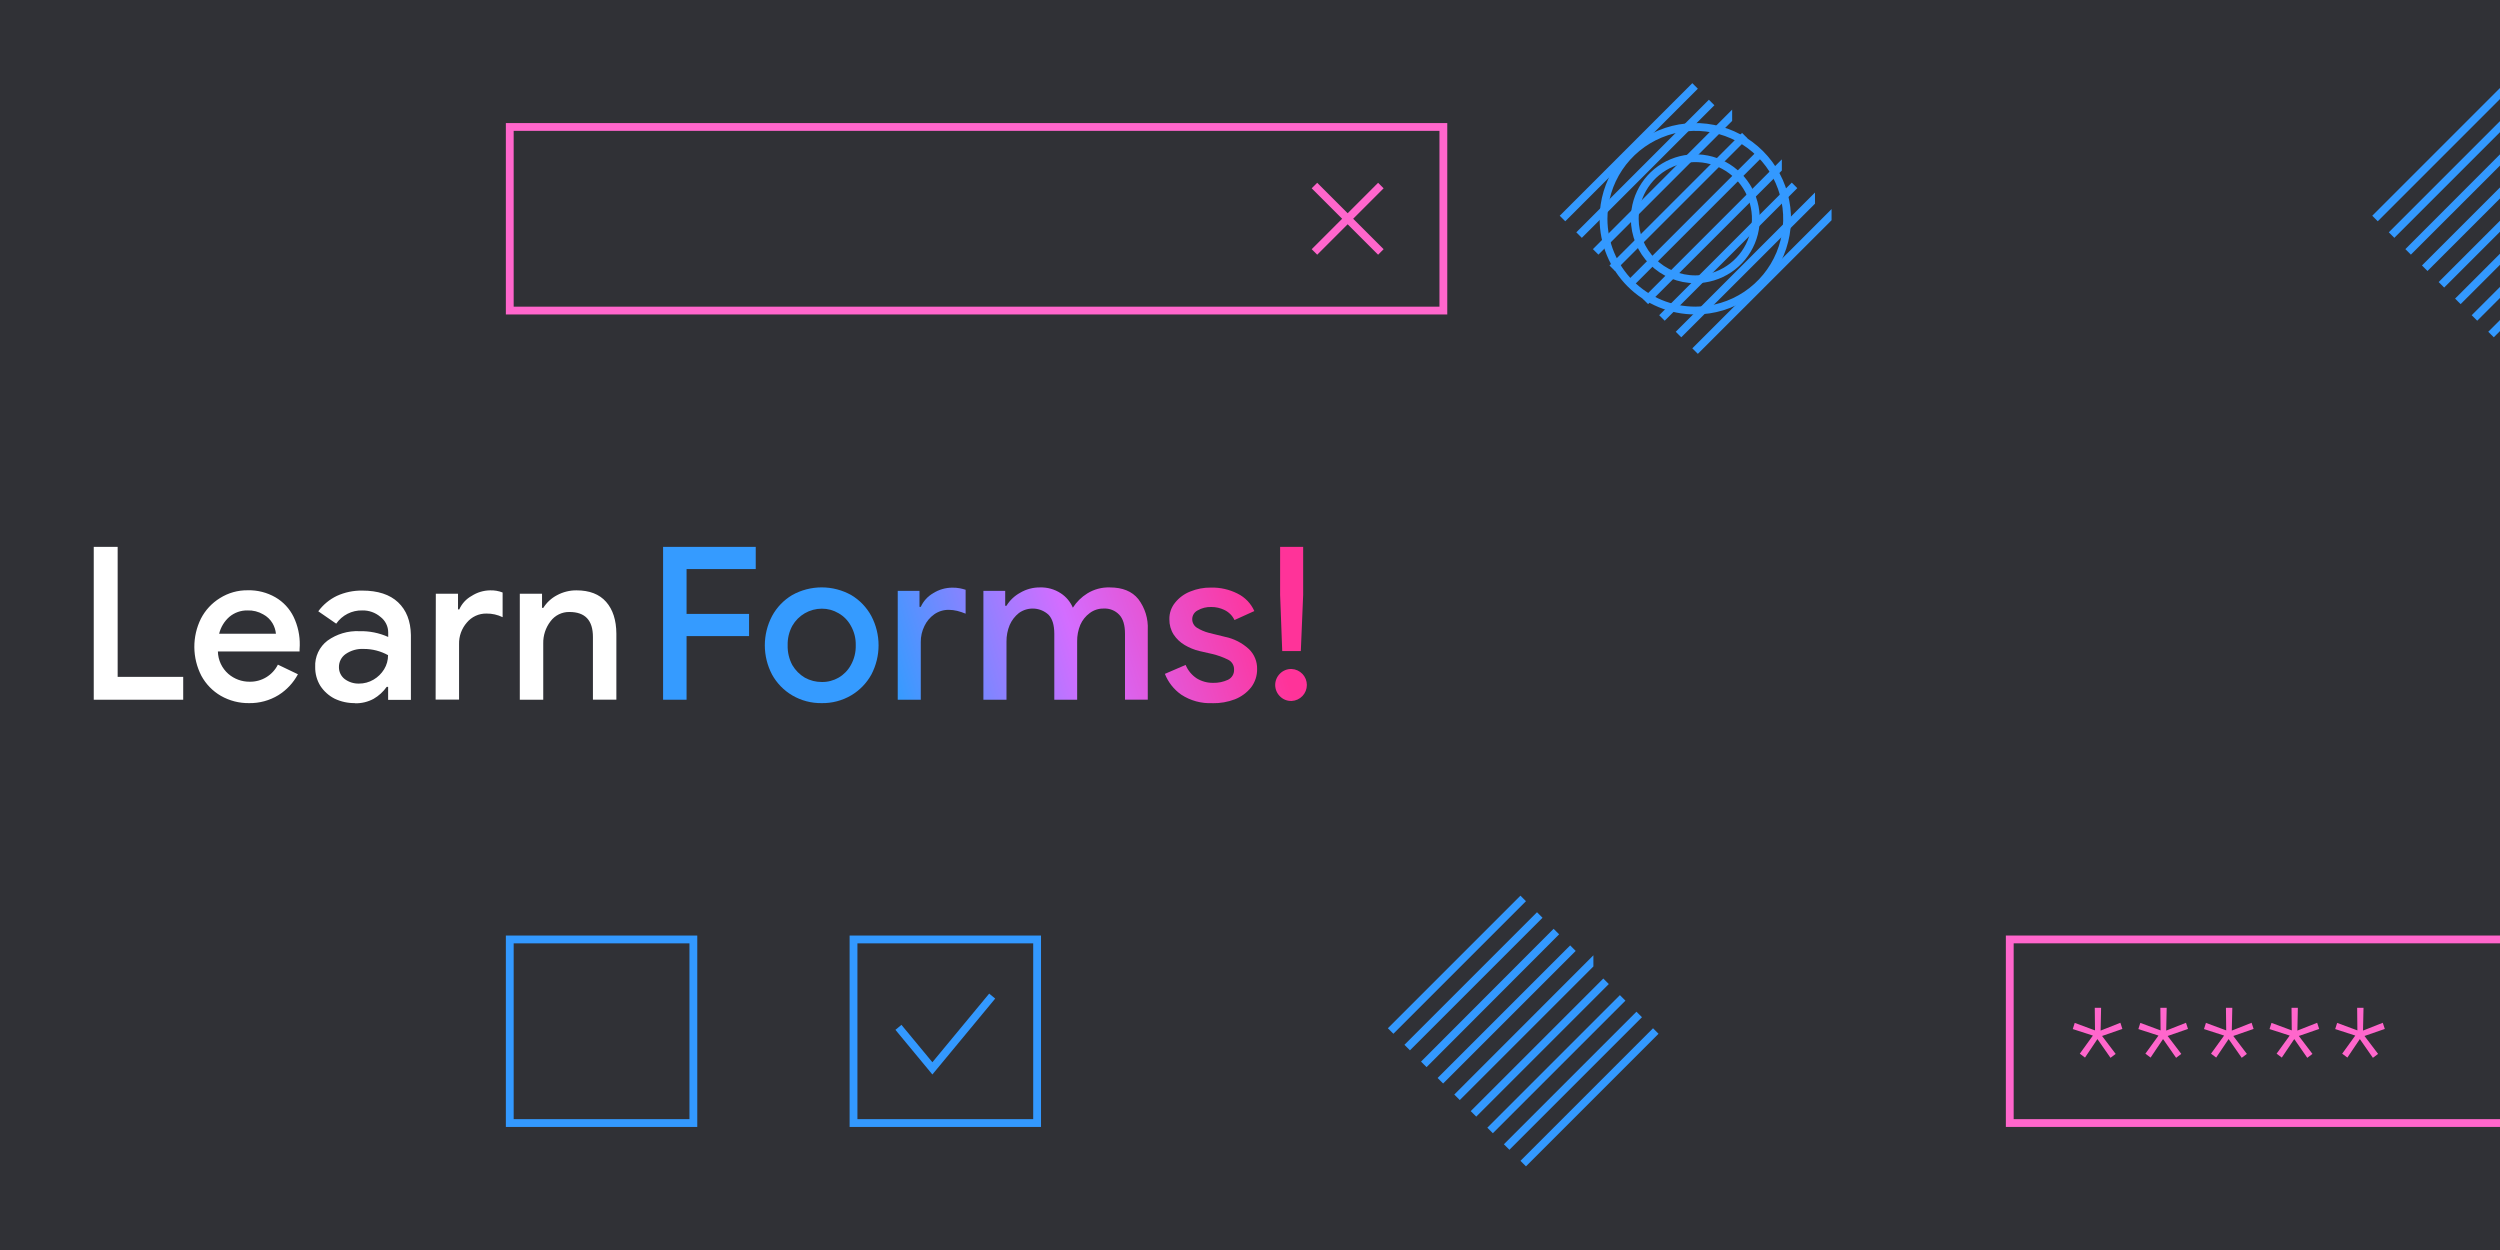 <svg width="320" height="160" viewBox="0 0 320 160" fill="none" xmlns="http://www.w3.org/2000/svg">
<rect x="0" y="0" width="320" height="160" fill="#808080" stroke="none"/>
<g clip-path="url(#clip0_2212_59175)">
<g clip-path="url(#clip1_2212_59175)">
<path d="M0 0H320V160H0V0Z" fill="#303136"/>
<path d="M88.75 120.25H65.25V143.75H88.75V120.25ZM132.75 120.25H109.25V143.75H132.75V120.25Z" stroke="#3399FF"/>
<path d="M115 131.5L119.345 136.75L127 127.5" stroke="#3399FF"/>
<path d="M168.25 23.75L176.75 32.25M184.75 16.25H65.25V39.75H184.75V16.25ZM176.75 23.75L168.25 32.25L176.75 23.75ZM376.75 120.25H257.25V143.75H376.75V120.25Z" stroke="#FF66CC"/>
<path d="M267.91 132.56L265.315 131.72L265.565 130.93L268.16 131.89L268.13 129H268.94L268.88 131.915L271.41 130.915L271.665 131.705L269.065 132.605L270.805 134.9L270.145 135.4L268.47 133L266.88 135.37L266.215 134.87L267.91 132.525V132.56ZM276.305 132.56L273.71 131.72L273.96 130.93L276.555 131.89L276.525 129H277.335L277.275 131.915L279.805 130.915L280.065 131.705L277.46 132.605L279.205 134.9L278.54 135.4L276.87 133L275.275 135.37L274.61 134.87L276.305 132.525V132.56ZM284.705 132.56L282.11 131.72L282.36 130.93L284.955 131.89L284.92 129H285.735L285.67 131.915L288.205 130.915L288.46 131.705L285.86 132.605L287.6 134.9L286.94 135.4L285.265 133L283.67 135.37L283.01 134.87L284.705 132.525V132.56ZM293.1 132.56L290.5 131.72L290.75 130.93L293.345 131.89L293.315 129H294.125L294.065 131.915L296.595 130.915L296.855 131.705L294.25 132.605L295.995 134.9L295.33 135.4L293.665 133L292.07 135.37L291.405 134.87L293.1 132.525V132.56ZM301.495 132.56L298.905 131.72L299.155 130.93L301.745 131.89L301.715 129H302.53L302.465 131.915L304.995 130.915L305.255 131.705L302.655 132.605L304.395 134.9L303.73 135.4L302.06 133L300.465 135.37L299.8 134.87L301.495 132.525V132.56Z" fill="#FF66CC"/>
<path d="M217 39.75C219.324 39.75 221.596 39.061 223.528 37.77C225.46 36.479 226.966 34.644 227.856 32.496C228.745 30.349 228.978 27.987 228.524 25.708C228.071 23.428 226.952 21.335 225.309 19.692C223.665 18.048 221.572 16.929 219.292 16.476C217.013 16.022 214.65 16.255 212.503 17.144C210.356 18.034 208.521 19.54 207.23 21.472C205.939 23.404 205.25 25.676 205.25 28C205.25 31.116 206.488 34.105 208.691 36.309C210.895 38.512 213.884 39.75 217 39.75Z" stroke="#3399FF"/>
<path d="M217 35.75C218.533 35.75 220.031 35.295 221.306 34.444C222.58 33.592 223.573 32.382 224.16 30.966C224.747 29.55 224.9 27.991 224.601 26.488C224.302 24.985 223.564 23.604 222.48 22.52C221.396 21.436 220.015 20.698 218.512 20.399C217.009 20.1 215.45 20.253 214.034 20.84C212.618 21.427 211.408 22.42 210.556 23.694C209.705 24.969 209.25 26.467 209.25 28C209.25 30.055 210.067 32.027 211.52 33.48C212.973 34.934 214.945 35.75 217 35.75V35.75Z" stroke="#3399FF"/>
<path d="M229.7 23.73L212.73 40.7M216.97 11L200 27.97L216.97 11ZM219.09 13.12L202.12 30.09L219.09 13.12ZM221.215 15.24L204.245 32.24L221.215 15.27V15.24ZM223.335 17.365L206.365 34.335L223.335 17.365ZM225.455 19.5L208.5 36.455L225.455 19.5ZM227.575 21.62L210.605 38.575L227.575 21.605V21.62ZM231.82 25.865L214.85 42.82L231.82 25.85V25.865ZM233.94 27.985L216.97 44.94L233.94 27.97V27.985Z" stroke="#3399FF"/>
<path d="M333.7 23.73L316.73 40.7M320.97 11L304 27.97L320.97 11ZM323.09 13.12L306.12 30.09L323.09 13.12ZM325.215 15.24L308.24 32.24L325.215 15.27V15.24ZM327.335 17.365L310.365 34.335L327.335 17.365ZM329.455 19.5L312.5 36.455L329.455 19.5ZM331.575 21.62L314.605 38.575L331.575 21.605V21.62ZM335.82 25.865L318.85 42.82L335.82 25.85V25.865ZM337.94 27.985L320.97 44.94L337.94 27.97V27.985Z" stroke="#3399FF"/>
<path d="M207.7 127.73L190.73 144.7M194.97 115L178 131.97L194.97 115ZM197.09 117.12L180.12 134.09L197.09 117.12V117.12ZM199.215 119.24L182.245 136.24L199.215 119.24V119.24ZM201.335 121.365L184.365 138.335L201.335 121.365ZM203.455 123.485L186.5 140.455L203.455 123.5V123.485ZM205.575 125.605L188.605 142.575L205.575 125.605V125.605ZM209.82 129.85L192.85 146.82L209.82 129.85ZM211.94 131.97L194.97 148.94L211.94 131.97Z" stroke="#3399FF"/>
<path d="M12 70H15.06V86.64H23.45V89.565H12V70ZM31.88 90C30.617 90.017 29.372 89.696 28.275 89.07C27.221 88.46 26.356 87.57 25.775 86.5C25.193 85.37 24.885 84.118 24.875 82.847C24.866 81.575 25.155 80.319 25.72 79.18C26.277 78.099 27.119 77.192 28.155 76.555C29.217 75.886 30.45 75.539 31.705 75.555C32.949 75.523 34.177 75.835 35.255 76.455C36.261 77.039 37.07 77.909 37.58 78.955C38.127 80.096 38.398 81.35 38.37 82.615C38.372 82.782 38.364 82.949 38.345 83.115C38.345 83.28 38.345 83.37 38.345 83.39H27.89C27.902 83.935 28.027 84.472 28.258 84.966C28.489 85.46 28.82 85.901 29.23 86.26C29.988 86.914 30.959 87.27 31.96 87.26C32.706 87.273 33.441 87.075 34.08 86.688C34.719 86.302 35.236 85.743 35.57 85.075L38.135 86.305C37.55 87.4 36.688 88.323 35.635 88.98C34.505 89.668 33.203 90.022 31.88 90ZM35.32 81.12C35.273 80.647 35.125 80.19 34.885 79.78C34.598 79.295 34.183 78.899 33.685 78.635C33.079 78.283 32.386 78.109 31.685 78.135C30.836 78.117 30.01 78.409 29.36 78.955C28.712 79.523 28.255 80.278 28.05 81.115L35.32 81.12ZM45.445 90C44.537 90.013 43.639 89.817 42.82 89.425C42.082 89.045 41.455 88.48 41 87.785C40.558 87.062 40.331 86.228 40.345 85.38C40.313 84.731 40.44 84.084 40.715 83.495C40.989 82.906 41.403 82.393 41.92 82C43.106 81.15 44.543 80.724 46 80.79C47.27 80.758 48.531 81.011 49.69 81.53V80.955C49.69 80.567 49.6 80.184 49.426 79.837C49.252 79.49 49.001 79.188 48.69 78.955C48.042 78.406 47.214 78.114 46.365 78.135C45.713 78.12 45.068 78.267 44.486 78.563C43.905 78.859 43.406 79.294 43.035 79.83L40.74 78.245C41.359 77.404 42.174 76.728 43.115 76.275C44.134 75.809 45.245 75.577 46.365 75.595C48.365 75.595 49.895 76.095 50.955 77.095C52.015 78.095 52.562 79.488 52.595 81.275V89.585H49.68V87.915H49.5C49.06 88.539 48.49 89.061 47.83 89.445C47.095 89.845 46.267 90.043 45.43 90.02L45.445 90ZM45.945 87.5C46.599 87.503 47.241 87.331 47.805 87C48.364 86.675 48.833 86.217 49.17 85.665C49.502 85.122 49.675 84.496 49.67 83.86C48.724 83.337 47.661 83.063 46.58 83.065C45.745 83.016 44.917 83.248 44.23 83.725C43.964 83.913 43.748 84.163 43.601 84.453C43.454 84.743 43.38 85.065 43.385 85.39C43.38 85.685 43.444 85.977 43.571 86.242C43.699 86.508 43.887 86.74 44.12 86.92C44.644 87.309 45.282 87.513 45.935 87.5H45.945ZM55.785 76H58.625V78H58.79C59.115 77.267 59.672 76.661 60.375 76.275C61.076 75.823 61.891 75.577 62.725 75.565C63.275 75.545 63.823 75.639 64.335 75.84V79C63.69 78.684 62.979 78.525 62.26 78.535C61.784 78.528 61.312 78.627 60.879 78.826C60.447 79.025 60.064 79.319 59.76 79.685C59.092 80.447 58.734 81.432 58.76 82.445V89.55H55.76L55.785 76ZM66.535 76H69.38V77.805H69.545C69.973 77.122 70.576 76.564 71.29 76.19C72.057 75.773 72.917 75.558 73.79 75.565C75.457 75.565 76.722 76.057 77.585 77.04C78.448 78.023 78.885 79.38 78.895 81.11V89.555H75.895V81.53C75.895 79.4 74.895 78.335 72.895 78.335C72.422 78.324 71.954 78.428 71.53 78.637C71.106 78.846 70.739 79.154 70.46 79.535C69.837 80.349 69.511 81.351 69.535 82.375V89.565H66.535V76Z" fill="white"/>
<path d="M84.875 89.565V70H96.735V72.84H87.88V78.58H95.88V81.42H87.88V89.565H84.875Z" fill="url(#paint0_linear_2212_59175)"/>
<path d="M105.19 90C103.857 90.023 102.543 89.677 101.395 89C100.317 88.361 99.43 87.446 98.825 86.35C98.216 85.194 97.897 83.907 97.897 82.6C97.897 81.293 98.216 80.006 98.825 78.85C99.424 77.741 100.312 76.814 101.395 76.17C102.551 75.524 103.853 75.185 105.177 75.185C106.502 75.185 107.804 75.524 108.96 76.17C110.043 76.814 110.931 77.741 111.53 78.85C112.139 80.006 112.457 81.293 112.457 82.6C112.457 83.907 112.139 85.194 111.53 86.35C110.925 87.446 110.037 88.361 108.96 89C107.819 89.674 106.515 90.021 105.19 90ZM105.19 87.295C105.947 87.308 106.694 87.114 107.349 86.733C108.004 86.353 108.542 85.8 108.905 85.135C109.342 84.361 109.559 83.483 109.535 82.595C109.559 81.72 109.341 80.855 108.905 80.095C108.54 79.419 107.99 78.861 107.32 78.485C106.675 78.104 105.939 77.905 105.19 77.91C104.425 77.912 103.674 78.114 103.012 78.498C102.351 78.881 101.801 79.432 101.42 80.095C101.003 80.861 100.796 81.723 100.82 82.595C100.796 83.479 101.003 84.355 101.42 85.135C101.812 85.802 102.368 86.358 103.035 86.75C103.695 87.111 104.437 87.299 105.19 87.295Z" fill="url(#paint1_linear_2212_59175)"/>
<path d="M114.91 89.565V75.63H117.695V77.675H117.86C118.193 76.942 118.747 76.331 119.445 75.93C120.181 75.464 121.034 75.218 121.905 75.22C122.225 75.214 122.545 75.241 122.86 75.3C123.11 75.35 123.357 75.413 123.6 75.49V78.55C123.253 78.408 122.898 78.289 122.535 78.195C122.177 78.105 121.809 78.06 121.44 78.06C120.775 78.051 120.124 78.252 119.58 78.635C119.039 79.018 118.606 79.535 118.325 80.135C118.01 80.772 117.851 81.475 117.86 82.185V89.565H114.91Z" fill="url(#paint2_linear_2212_59175)"/>
<path d="M125.875 89.565V75.63H128.665V77.54H128.825C129.253 76.842 129.856 76.267 130.575 75.875C131.343 75.418 132.222 75.181 133.115 75.19C134.053 75.16 134.978 75.418 135.765 75.93C136.459 76.378 137.003 77.024 137.325 77.785C137.798 77.043 138.432 76.418 139.18 75.955C140.041 75.424 141.039 75.158 142.05 75.19C143.69 75.19 144.91 75.69 145.71 76.69C146.563 77.819 146.99 79.212 146.915 80.625V89.56H144V81.12C144 80.01 143.755 79.2 143.265 78.69C143.01 78.419 142.699 78.208 142.353 78.07C142.008 77.933 141.636 77.873 141.265 77.895C140.626 77.883 140.001 78.085 139.49 78.47C138.963 78.855 138.547 79.372 138.285 79.97C138.004 80.646 137.864 81.373 137.875 82.105V89.565H134.95V81.12C134.95 80.01 134.705 79.2 134.215 78.69C133.705 78.219 133.047 77.94 132.354 77.9C131.661 77.86 130.976 78.061 130.415 78.47C129.904 78.876 129.501 79.402 129.24 80C128.961 80.675 128.821 81.4 128.83 82.13V89.565H125.875Z" fill="url(#paint3_linear_2212_59175)"/>
<path d="M155.185 90C153.769 90.069 152.368 89.686 151.185 88.905C150.248 88.244 149.525 87.323 149.105 86.255L151.76 85.11C152.05 85.813 152.545 86.412 153.18 86.83C153.811 87.217 154.54 87.417 155.28 87.405C155.929 87.421 156.574 87.29 157.165 87.02C157.413 86.906 157.621 86.72 157.763 86.487C157.904 86.253 157.973 85.983 157.96 85.71C157.97 85.441 157.9 85.175 157.758 84.946C157.617 84.718 157.41 84.536 157.165 84.425C156.538 84.116 155.879 83.878 155.2 83.715L153.535 83.335C152.872 83.175 152.237 82.917 151.65 82.57C151.081 82.237 150.595 81.779 150.23 81.23C149.857 80.642 149.666 79.957 149.68 79.26C149.664 78.484 149.926 77.728 150.42 77.13C150.931 76.495 151.6 76.005 152.36 75.71C153.201 75.367 154.102 75.197 155.01 75.21C156.184 75.183 157.347 75.446 158.395 75.975C159.356 76.444 160.121 77.237 160.555 78.215L158.015 79.365C157.746 78.802 157.292 78.349 156.73 78.08C156.203 77.82 155.622 77.689 155.035 77.695C154.424 77.676 153.819 77.828 153.29 78.135C153.089 78.239 152.919 78.395 152.798 78.586C152.678 78.778 152.611 78.999 152.605 79.225C152.599 79.448 152.652 79.669 152.757 79.867C152.862 80.064 153.016 80.23 153.205 80.35C153.679 80.644 154.195 80.865 154.735 81.005L156.76 81.505C157.923 81.736 158.999 82.285 159.87 83.09C160.208 83.419 160.475 83.815 160.654 84.252C160.833 84.689 160.92 85.158 160.91 85.63C160.925 86.477 160.656 87.304 160.145 87.98C159.599 88.663 158.884 89.19 158.07 89.51C157.154 89.86 156.18 90.029 155.2 90.01L155.185 90Z" fill="url(#paint4_linear_2212_59175)"/>
<path d="M164.125 83.335L163.855 76.145V70H166.805V76.145L166.505 83.335H164.125ZM165.33 89.725C165.052 89.735 164.775 89.686 164.517 89.583C164.258 89.48 164.025 89.324 163.83 89.125C163.638 88.936 163.486 88.71 163.383 88.462C163.279 88.213 163.225 87.947 163.225 87.677C163.225 87.408 163.279 87.142 163.383 86.893C163.486 86.645 163.638 86.419 163.83 86.23C164.025 86.031 164.258 85.875 164.517 85.772C164.775 85.668 165.052 85.62 165.33 85.63C165.856 85.656 166.351 85.883 166.714 86.264C167.076 86.645 167.279 87.151 167.279 87.677C167.279 88.204 167.076 88.71 166.714 89.091C166.351 89.472 165.856 89.699 165.33 89.725Z" fill="url(#paint5_linear_2212_59175)"/>
</g>
</g>
<defs>
<linearGradient id="paint0_linear_2212_59175" x1="82.06" y1="81.16" x2="162.745" y2="55.45" gradientUnits="userSpaceOnUse">
<stop offset="0.07" stop-color="#359BFF"/>
<stop offset="0.34" stop-color="#359BFF"/>
<stop offset="0.62" stop-color="#D36DFF"/>
<stop offset="0.91" stop-color="#FF3399"/>
</linearGradient>
<linearGradient id="paint1_linear_2212_59175" x1="84.605" y1="89.15" x2="165.29" y2="63.445" gradientUnits="userSpaceOnUse">
<stop offset="0.07" stop-color="#359BFF"/>
<stop offset="0.34" stop-color="#359BFF"/>
<stop offset="0.62" stop-color="#D36DFF"/>
<stop offset="0.91" stop-color="#FF3399"/>
</linearGradient>
<linearGradient id="paint2_linear_2212_59175" x1="85.64" y1="92.39" x2="166.32" y2="66.685" gradientUnits="userSpaceOnUse">
<stop offset="0.07" stop-color="#359BFF"/>
<stop offset="0.34" stop-color="#359BFF"/>
<stop offset="0.62" stop-color="#D36DFF"/>
<stop offset="0.91" stop-color="#FF3399"/>
</linearGradient>
<linearGradient id="paint3_linear_2212_59175" x1="87.485" y1="98.18" x2="168.165" y2="72.475" gradientUnits="userSpaceOnUse">
<stop offset="0.07" stop-color="#359BFF"/>
<stop offset="0.34" stop-color="#359BFF"/>
<stop offset="0.62" stop-color="#D36DFF"/>
<stop offset="0.91" stop-color="#FF3399"/>
</linearGradient>
<linearGradient id="paint4_linear_2212_59175" x1="89.215" y1="103.615" x2="169.895" y2="77.91" gradientUnits="userSpaceOnUse">
<stop offset="0.07" stop-color="#359BFF"/>
<stop offset="0.34" stop-color="#359BFF"/>
<stop offset="0.62" stop-color="#D36DFF"/>
<stop offset="0.91" stop-color="#FF3399"/>
</linearGradient>
<linearGradient id="paint5_linear_2212_59175" x1="89.305" y1="103.905" x2="169.99" y2="78.195" gradientUnits="userSpaceOnUse">
<stop offset="0.07" stop-color="#359BFF"/>
<stop offset="0.34" stop-color="#359BFF"/>
<stop offset="0.62" stop-color="#D36DFF"/>
<stop offset="0.91" stop-color="#FF3399"/>
</linearGradient>
<clipPath id="clip0_2212_59175">
<rect width="320" height="160" fill="white"/>
</clipPath>
<clipPath id="clip1_2212_59175">
<rect width="320" height="160" fill="white"/>
</clipPath>
</defs>
</svg>
